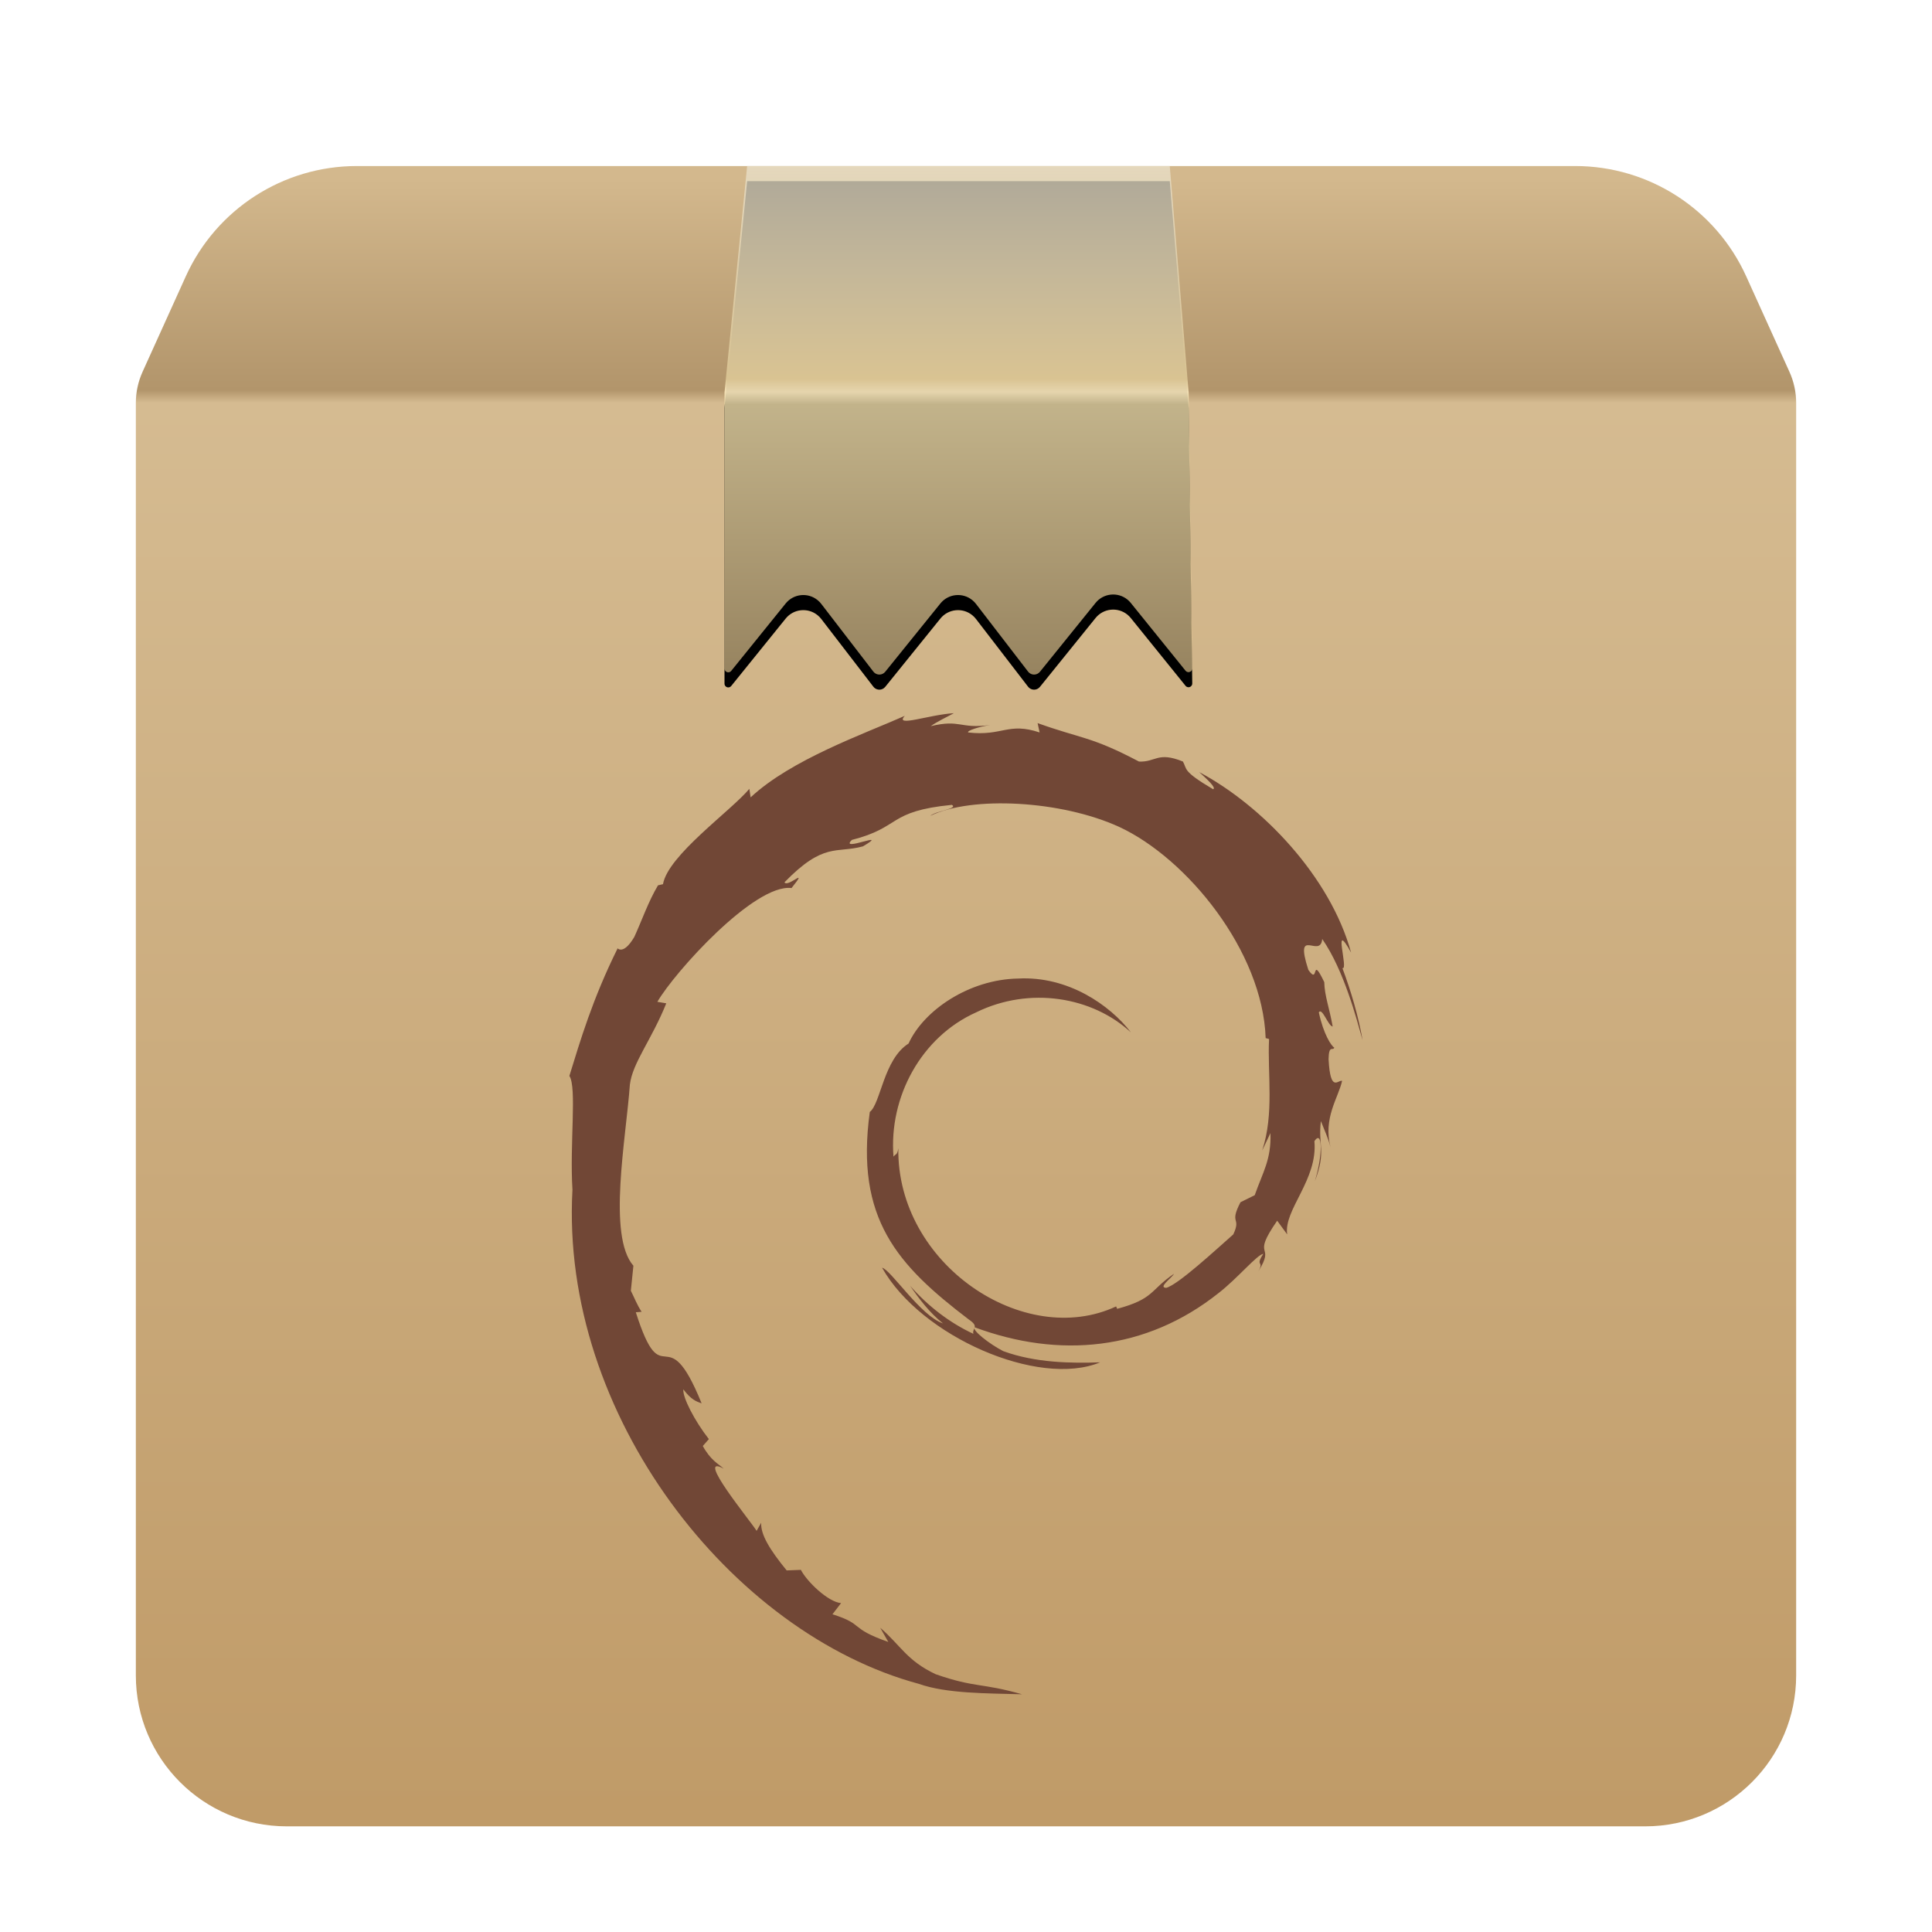 <svg xmlns="http://www.w3.org/2000/svg" xmlns:xlink="http://www.w3.org/1999/xlink" width="128" height="128" viewBox="0 0 128 128">
  <defs>
    <filter id="gnome-mime-application-x-deb-a" width="129.1%" height="129.1%" x="-14.5%" y="-14.5%" filterUnits="objectBoundingBox">
      <feOffset dy="2" in="SourceAlpha" result="shadowOffsetOuter1"/>
      <feGaussianBlur in="shadowOffsetOuter1" result="shadowBlurOuter1" stdDeviation="3"/>
      <feColorMatrix in="shadowBlurOuter1" result="shadowMatrixOuter1" values="0 0 0 0 0   0 0 0 0 0   0 0 0 0 0  0 0 0 0.2 0"/>
      <feMerge>
        <feMergeNode in="shadowMatrixOuter1"/>
        <feMergeNode in="SourceGraphic"/>
      </feMerge>
    </filter>
    <linearGradient id="gnome-mime-application-x-deb-b" x1="50%" x2="50%" y1="0%" y2="100%">
      <stop offset="0%" stop-color="#D3B88D"/>
      <stop offset="12.908%" stop-color="#B2956B"/>
      <stop offset="13.678%" stop-color="#D5BB91"/>
      <stop offset="100%" stop-color="#C09B68"/>
    </linearGradient>
    <path id="gnome-mime-application-x-deb-c" d="M0.445,13.634 L3.309,7.309 C5.323,2.859 9.755,-8.79097598e-16 14.64,0 L95.36,0 C100.245,-1.5108114e-14 104.677,2.859 106.691,7.309 L109.555,13.634 C109.848,14.282 110,14.985 110,15.696 L110,100 C110,105.523 105.523,110 100,110 L10,110 C4.477,110 8.0342647e-15,105.523 0,100 L0,15.696 C-1.57584792e-14,14.985 0.152,14.282 0.445,13.634 Z"/>
    <linearGradient id="gnome-mime-application-x-deb-f" x1="50%" x2="50%" y1="0%" y2="100%">
      <stop offset="0%" stop-color="#EAE2CD" stop-opacity=".74"/>
      <stop offset="41.851%" stop-color="#D9C392"/>
      <stop offset="44.375%" stop-color="#F8E6BB" stop-opacity=".925"/>
      <stop offset="46.826%" stop-color="#EAD8A7" stop-opacity=".829"/>
      <stop offset="100%" stop-color="#FCDCA0" stop-opacity=".596"/>
    </linearGradient>
    <path id="gnome-mime-application-x-deb-e" d="M40.5,0 L39,15 L39,33.293 C39,33.431 39.112,33.543 39.25,33.543 C39.326,33.543 39.397,33.508 39.444,33.45 L43.054,28.98 C43.575,28.336 44.519,28.235 45.164,28.756 C45.256,28.83 45.338,28.915 45.41,29.008 L48.863,33.497 C49.032,33.716 49.346,33.757 49.564,33.589 C49.596,33.565 49.624,33.537 49.649,33.507 L53.304,28.98 C53.825,28.336 54.769,28.235 55.414,28.756 C55.506,28.83 55.588,28.915 55.66,29.008 L59.113,33.497 C59.282,33.716 59.596,33.757 59.814,33.589 C59.846,33.565 59.874,33.537 59.899,33.507 L63.583,28.945 C64.104,28.3 65.048,28.2 65.693,28.72 C65.775,28.787 65.85,28.862 65.917,28.945 L69.546,33.438 C69.633,33.545 69.79,33.562 69.898,33.475 C69.957,33.427 69.992,33.354 69.99,33.278 L69.75,15 L69.75,15 L68.5,0 L40.5,0 Z"/>
    <filter id="gnome-mime-application-x-deb-d" width="103.2%" height="105%" x="-1.6%" y="-1.5%" filterUnits="objectBoundingBox">
      <feOffset dy="1" in="SourceAlpha" result="shadowOffsetOuter1"/>
      <feColorMatrix in="shadowOffsetOuter1" values="0 0 0 0 0   0 0 0 0 0   0 0 0 0 0  0 0 0 0.08 0"/>
    </filter>
  </defs>
  <g fill="none" fill-rule="evenodd" filter="url(#gnome-mime-application-x-deb-a)" transform="translate(9 9)">
    <use fill="url(#gnome-mime-application-x-deb-b)" xlink:href="#gnome-mime-application-x-deb-c"/>
    <path fill="#714736" fill-rule="nonzero" d="M75.17,64.07 L74.621,65.225 C75.433,62.788 74.965,60.133 75.079,57.837 L74.853,57.777 C74.655,52.003 69.63,45.867 65.162,43.79 C61.307,42.022 55.376,41.718 52.636,43.051 C53.013,42.719 54.516,42.58 54.063,42.324 C49.772,42.747 50.731,43.811 47.441,44.645 C46.54,45.511 50.074,43.951 48.173,45.073 C46.408,45.557 45.587,44.768 42.972,47.456 C43.205,47.829 44.632,46.35 43.442,47.835 C40.984,47.533 35.68,53.421 34.553,55.373 L35.142,55.473 C34.176,57.881 32.903,59.416 32.731,60.858 C32.481,64.404 31.234,70.872 32.964,72.858 L32.796,74.517 C33.033,74.988 33.214,75.467 33.508,75.91 L33.124,75.941 C34.944,81.647 35.079,76.047 37.483,81.973 C37.134,81.857 36.782,81.729 36.274,81.048 C36.213,81.568 37.014,83.128 37.964,84.345 L37.562,84.802 C38.092,85.759 38.58,85.969 38.948,86.302 C36.969,85.229 40.783,89.838 41.127,90.425 L41.431,89.886 C41.386,90.661 41.989,91.661 43.119,93.044 L44.06,93.007 C44.447,93.77 45.864,95.144 46.724,95.209 L46.152,95.95 C48.31,96.629 47.2,96.851 49.852,97.784 L49.317,96.843 C50.67,98.01 51.088,99.03 52.997,99.924 C55.644,100.841 55.995,100.478 58.711,101.25 C56.409,101.186 53.702,101.209 51.881,100.561 C39.46,97.219 28.097,82.739 28.927,67.825 C28.736,64.806 29.229,61.033 28.723,60.282 C29.433,57.983 30.256,55.182 31.911,51.849 C31.791,51.625 32.183,52.501 33.024,51.076 C33.534,49.963 33.951,48.737 34.594,47.655 L34.925,47.579 C35.255,45.667 39.41,42.738 40.646,41.264 L40.731,41.827 C43.429,39.313 48.237,37.628 50.944,36.427 C50.233,37.21 52.536,36.35 54.196,36.25 C53.673,36.54 53.152,36.768 52.662,37.11 C54.654,36.637 54.559,37.303 56.594,37.036 C55.88,37.139 55.012,37.421 55.15,37.528 C57.425,37.789 57.773,36.829 59.877,37.526 L59.744,36.908 C62.669,37.956 63.281,37.778 66.459,39.454 C67.573,39.508 67.686,38.771 69.37,39.452 C69.666,39.969 69.302,40.066 71.373,41.289 C71.602,41.197 70.96,40.617 70.452,40.154 C74.613,42.364 79.135,47.076 80.515,52.117 C79.221,49.752 80.382,53.324 79.937,53.137 C80.513,54.68 80.984,56.275 81.277,57.921 C80.893,56.571 80.061,53.312 78.601,51.21 C78.481,52.566 76.718,50.273 77.682,53.259 C78.416,54.318 77.83,52.186 78.736,54.067 C78.751,54.96 79.094,55.848 79.293,57.012 C78.983,56.962 78.601,55.725 78.375,56.07 C78.689,57.534 79.205,58.298 79.401,58.41 C79.301,58.655 79.04,58.181 79.021,59.177 C79.143,61.47 79.668,60.503 79.918,60.612 C79.665,61.741 78.649,63.068 79.151,65.01 C79.007,64.421 78.725,63.829 78.512,63.272 C78.315,64.93 78.882,65.253 78.111,67.262 C78.666,65.451 78.606,63.816 78.083,64.603 C78.315,67.178 76.032,69.154 76.28,70.783 L75.617,69.875 C73.82,72.463 75.574,71.3 74.353,73.261 C74.802,72.491 74.118,72.944 74.701,72.071 C74.313,72.093 72.972,73.71 71.743,74.661 C66.917,78.505 61.156,79.008 55.577,76.938 C55.36,77.115 56.572,78.059 57.467,78.516 C59.592,79.296 61.995,79.327 63.887,79.258 C59.798,80.957 51.993,77.533 49.44,72.99 C50.016,73.115 51.995,76.184 53.477,76.681 C52.602,75.984 51.924,75.097 51.296,74.185 C52.48,75.536 53.917,76.639 55.488,77.369 C55.389,76.99 55.922,76.914 55.18,76.416 C50.451,72.815 47.656,69.755 48.626,62.669 C49.347,62.128 49.54,59.172 51.194,58.138 C52.202,55.923 55.224,53.884 58.454,53.831 C61.75,53.653 64.533,55.582 65.929,57.401 C63.386,55.042 59.221,54.327 55.668,56.073 C52.036,57.699 49.882,61.673 50.196,65.631 C50.331,65.435 50.451,65.556 50.516,65.069 C50.405,72.761 58.859,78.4 64.945,75.554 L65.016,75.714 C67.485,75.044 67.166,74.492 68.78,73.392 C68.654,73.65 67.693,74.309 68.267,74.322 C69.051,74.114 71.501,71.848 72.708,70.783 C73.261,69.597 72.413,70.142 73.185,68.651 L74.129,68.184 C74.655,66.677 75.235,65.824 75.17,64.07 Z"/>
    <use fill="#000" filter="url(#gnome-mime-application-x-deb-d)" xlink:href="#gnome-mime-application-x-deb-e"/>
    <use fill="url(#gnome-mime-application-x-deb-f)" xlink:href="#gnome-mime-application-x-deb-e"/>
  </g>
</svg>
